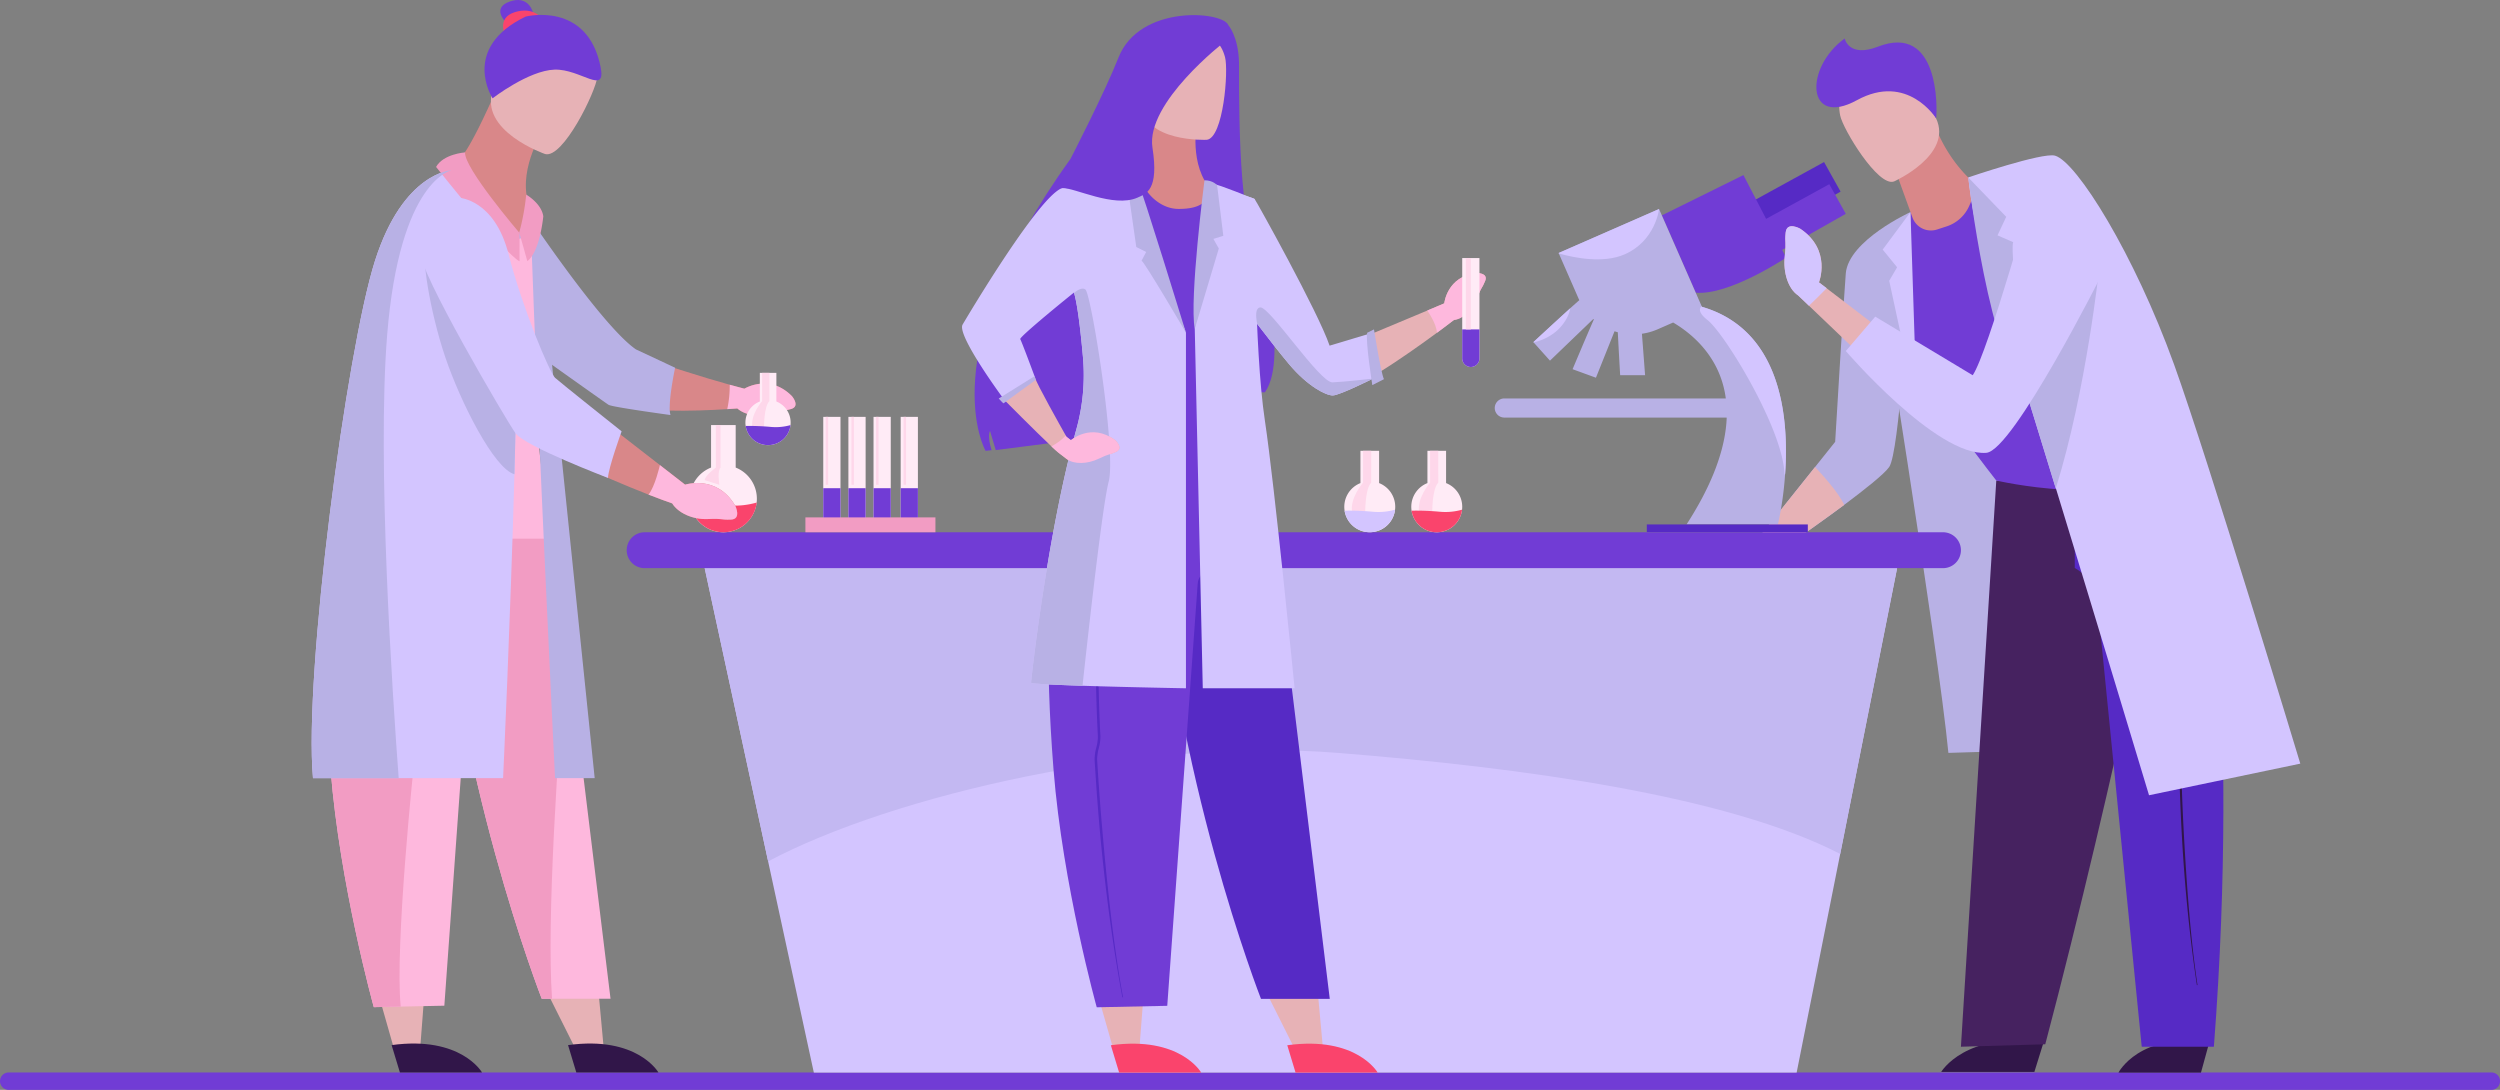 <svg xmlns="http://www.w3.org/2000/svg" viewBox="0 0 1687.89 735.82"><rect x="0" y="0" width="1687.89" height="735.82" fill="#808080" stroke="none"/><defs><style>.ee4212ba-3d1e-4eaf-b6db-d01a2c45f3ce{fill:#713cd5;}.a72a8075-4c4a-4443-8f73-429c3a433279{fill:#b8b1e5;}.a7e2f13d-fa71-4e81-a7bd-7f29c1338b50{fill:#e7b2b6;}.f06cbcc8-41ef-4cd3-b1ba-1514f4a52d6b{fill:#311649;}.f87fb401-c7dd-4cc4-89ed-9f97daa0e807{fill:#462260;}.a667ef1e-3ebb-4fbe-9bb4-802408a3712c{fill:#562ac5;}.f5be6fcc-40c4-41f4-a9b1-fd82147cb2ea{fill:#d98789;}.f1641b0c-dfc0-4614-b07b-20ae2f412afc{fill:#d3c5ff;}.ebb1fa61-558d-4107-9f00-5e08c88d8e32{fill:#c3b8f2;}.b457e984-bdd8-495d-80ad-0864367a7a82{fill:#fa446c;}.a7975b9c-5af5-4d91-9b94-48f41db02f0e{fill:#feb8dd;}.aacbb175-367e-4b9c-905c-466d101a636e{fill:#ffebf6;}.aad9f47f-5f7b-41be-ba03-aaa22da0c72a{fill:#fed7ea;}.a96fa9a2-47ea-4af1-955f-41f260e83f93{fill:#f29cc3;}</style></defs><title>Asset 2</title><g id="bc855804-f3bd-4b12-9f85-8455fdbacf30" data-name="Layer 2"><g id="b679aa7b-f37b-438b-94d8-6baa90bef806" data-name="Слой 2"><path class="ee4212ba-3d1e-4eaf-b6db-d01a2c45f3ce" d="M1682.15,724.09H5.84A5.85,5.85,0,0,0,0,729.92V730a5.85,5.85,0,0,0,5.84,5.83H1682.15a5.75,5.75,0,0,0,5.74-5.73v-.27A5.75,5.75,0,0,0,1682.15,724.09Z"/><path class="a72a8075-4c4a-4443-8f73-429c3a433279" d="M1299.4,146.51l-33.74,25.16s43.17,266.61,49.8,336.65L1489.89,503S1420.84,138.59,1299.4,146.51Z"/><path class="a72a8075-4c4a-4443-8f73-429c3a433279" d="M1289.88,143.18l-1.8,56.76s-5.65,105.29-12.57,115.34c-3.29,4.79-17,15.59-30.41,25.6-14.8,11-29.3,21.08-29.3,21.08h-27.62l37.27-46.66,13.58-17s6.09-101.45,7.17-113.77C1248.17,162.22,1289.88,143.18,1289.88,143.18Z"/><path class="a7e2f13d-fa71-4e81-a7bd-7f29c1338b50" d="M1245.1,340.88c-14.8,11-29.3,21.08-29.3,21.08h-27.62l37.27-46.66C1229.63,319.71,1241.42,332.56,1245.1,340.88Z"/><path class="f06cbcc8-41ef-4cd3-b1ba-1514f4a52d6b" d="M1379.85,703.34l-6.34,20.39H1310.6S1326.7,696.23,1379.85,703.34Z"/><path class="f06cbcc8-41ef-4cd3-b1ba-1514f4a52d6b" d="M1491.6,703.79,1486,724.18h-55.71S1444.53,696.68,1491.6,703.79Z"/><path class="f87fb401-c7dd-4cc4-89ed-9f97daa0e807" d="M1347.8,324.43h120.94s-40.67,201.89-87.87,380.62l-56.94,1.66Z"/><path class="a667ef1e-3ebb-4fbe-9bb4-802408a3712c" d="M1487.25,322.48s25.42,151.74,7.46,384.23H1446l-30.54-306.47h0c-.89-8.94-14.68-16.78-14.68-16.78V331Z"/><path class="f06cbcc8-41ef-4cd3-b1ba-1514f4a52d6b" d="M1483.24,665.06c-4.42-29.16-8.08-63.76-10.09-99.87-.31-5.52-.59-11.2-.84-16.88-.28-6.27-.52-12.62-.72-18.87a29.06,29.06,0,0,1,1.1-7,27.28,27.28,0,0,0,1-6.39c-.59-23.77-.1-45.53.33-64.73q.17-7.56.31-14.81c.8-43.66,1.11-68.4,1.1-68.64h0c0,.24,1.09,24.86.29,68.58q-.13,7.26-.31,14.81c-.43,19.18-.92,40.93-.33,64.65a28.51,28.51,0,0,1-1.08,6.83,27.73,27.73,0,0,0-1,6.59c.2,6.24.44,12.58.72,18.84.25,5.67.53,11.35.84,16.86,2,36.06,4.69,71,9.1,100.08Z"/><path class="ee4212ba-3d1e-4eaf-b6db-d01a2c45f3ce" d="M1289.88,143.18c21-18.8,55.09-30,87.15-33.76,36.62-4.25,126.85,183.52,91.71,207.12-40.07,26.91-120.94,7.89-120.94,7.89s-40.72-51.75-51.8-75.24C1287.91,232.05,1289.88,143.18,1289.88,143.18Z"/><polygon class="a667ef1e-3ebb-4fbe-9bb4-802408a3712c" points="1231.52 109.4 1183.35 135.84 1194.51 156.69 1242.68 129.38 1231.52 109.4"/><path class="ee4212ba-3d1e-4eaf-b6db-d01a2c45f3ce" d="M1246.2,144.36l-11.16-20-42.63,23.4-15.32-29.56L1122,145.42l22.87,52.2c22.77,2,61.06-23.7,61.06-23.7l-2.7-5.21Z"/><path class="a72a8075-4c4a-4443-8f73-429c3a433279" d="M1149.06,207.14l-.18-.43-4-9.09L1122,145.41l-1.89-4.3-67.8,29.7.13.31,13.28,30.32.57,1.23c-1.54,1.33-3.7,3.26-6.17,5.49-9.92,9-24.85,22.84-24.85,22.84l.14.16,11.07,12.34,29.29-28.15.33.3h0c-5.28,12-14.36,33.62-14.36,33.62l15.77,5.75,12.55-31.36c.73.24,1.47.47,2.21.67.64,12.95,1.59,29,1.59,29h16.83l-2.13-28a40.79,40.79,0,0,0,10.61-3l10.46-4.58c12.11,7.15,29.65,21.51,34.75,46.45.32,1.56.59,3.17.81,4.81H1015.66a6.48,6.48,0,0,0-6.47,6.46h0a6.48,6.48,0,0,0,6.47,6.46H1165.8c-.1,2.62-.32,5.32-.69,8.12-2.29,17.57-10.08,38.72-26.41,64h61.68a224.71,224.71,0,0,0,4.87-34.29C1207.88,281.47,1202.58,222.76,1149.06,207.14Z"/><rect class="a667ef1e-3ebb-4fbe-9bb4-802408a3712c" x="1111.85" y="354.08" width="108.71" height="5.2"/><path class="f5be6fcc-40c4-41f4-a9b1-fd82147cb2ea" d="M1280.84,118.18s6,16.56,10.38,28.7a13.26,13.26,0,0,0,16.56,8.08l6.45-2.09A25.26,25.26,0,0,0,1329.54,139l5.88-13.46s-17.17-12.15-27.82-37.67Z"/><path class="a7e2f13d-fa71-4e81-a7bd-7f29c1338b50" d="M1278.77,122.51s39.92-17.89,28.4-42.58S1293,36.31,1267.06,46.69,1240.57,68.78,1242.41,78,1268.09,126.53,1278.77,122.51Z"/><path class="ee4212ba-3d1e-4eaf-b6db-d01a2c45f3ce" d="M1307.17,79.93s-19.28-31-53.45-12.29S1218,45.87,1245.43,26c0,0,2.72,13.16,22.44,5.51C1309.24,15.44,1308.08,73,1307.17,79.93Z"/><path class="f1641b0c-dfc0-4614-b07b-20ae2f412afc" d="M1553.06,515.57l-102.13,21.34s-33.47-111.06-63-207.61c-9.43-30.83-18.46-60.17-25.86-84-8-25.84-14.18-45.12-16.85-52.58-12.8-35.83-16.33-72.94-16.33-72.94s50.2-17.11,58.6-14.68c14.7,4.25,53.48,66.52,80.36,141C1490.72,309.45,1553.06,515.57,1553.06,515.57Z"/><polygon class="f1641b0c-dfc0-4614-b07b-20ae2f412afc" points="1289.88 143.18 1294.16 275.89 1275.51 189.57 1280.84 180.45 1271.11 168.51 1289.88 143.18"/><path class="a72a8075-4c4a-4443-8f73-429c3a433279" d="M1328.9,119.83s14.2,123.8,41,148.11c0,0-13.47-97-10.69-104.43l-10.57-4.61,5.87-12.52Z"/><path class="a72a8075-4c4a-4443-8f73-429c3a433279" d="M1387.94,329.81c-9.43-30.83-18.46-60.17-25.86-83.95,9.93-15.41,55.39-66.28,55.39-66.28S1408.6,264,1387.94,329.81Z"/><path class="a7e2f13d-fa71-4e81-a7bd-7f29c1338b50" d="M1273.27,225.21l-14.14,17.31-37.78-36.08-7.34-7c-6.62-4.38-10.21-15.37-9-26.38s-.1-8.19.62-16,9.89-2.59,9.89-2.59c21.34,14.4,12.57,36.17,12.57,36.17l5.19,4Z"/><path class="f1641b0c-dfc0-4614-b07b-20ae2f412afc" d="M1374.64,121.9s-32.55,116.86-42.76,131.44l-65.8-39.56L1246.2,237s61.25,71.35,94.88,68.72c18.14-1.42,78.38-121.2,78.38-121.2S1413.85,118.26,1374.64,121.9Z"/><path class="f1641b0c-dfc0-4614-b07b-20ae2f412afc" d="M1233.31,194.58c-4,4.11-8.59,8.65-12,11.86l-7.34-7c-6.62-4.38-10.21-15.37-9-26.38s-.1-8.19.62-16,9.89-2.59,9.89-2.59c21.34,14.4,12.57,36.17,12.57,36.17Z"/><path class="f1641b0c-dfc0-4614-b07b-20ae2f412afc" d="M1205.26,319.78l-.46,1.13c-.11-29.79-40.13-95.51-51.86-104.74-3.42-2.68-4.85-4.76-5.16-6.36a3.12,3.12,0,0,1,.82-2.81,3.83,3.83,0,0,1,.28-.29l.18.43C1202.58,222.76,1207.88,281.47,1205.26,319.78Z"/><path class="f1641b0c-dfc0-4614-b07b-20ae2f412afc" d="M1120.15,141.11s-2.41,21.43-23.16,30.57c-14.61,6.43-34.19,2.38-44.51-.56l-.13-.31Z"/><path class="f1641b0c-dfc0-4614-b07b-20ae2f412afc" d="M1060.16,208.16a22.24,22.24,0,0,1-3,7.81c-6.12,10.37-16.38,14-21.74,15.19l-.14-.16S1050.24,217.12,1060.16,208.16Z"/><polygon class="f1641b0c-dfc0-4614-b07b-20ae2f412afc" points="1280.84 383.6 1266.69 454.66 1242.42 576.55 1213.01 724.18 549.47 724.18 518.6 581.56 491.64 457.01 475.76 383.6 1280.84 383.6"/><path class="ebb1fa61-558d-4107-9f00-5e08c88d8e32" d="M1280.84,383.6l-14.15,71.06-24.27,121.89c-76.55-39.53-215.14-58.28-339-68.22-131.76-10.59-300.65,28.49-384.8,73.23L491.65,457,475.76,383.6Z"/><path class="ee4212ba-3d1e-4eaf-b6db-d01a2c45f3ce" d="M1311.8,383.6H435.24a12.12,12.12,0,0,1-12.12-12.12h0a12.12,12.12,0,0,1,12.12-12.12H1311.8a12.12,12.12,0,0,1,12.13,12.12h0A12.12,12.12,0,0,1,1311.8,383.6Z"/><path class="ee4212ba-3d1e-4eaf-b6db-d01a2c45f3ce" d="M848.16,163.08C835,150,836.69,48.62,836.54,42.42c-.43-17.91-7.2-25.39-7.2-25.39-3.47-9.49-60-14.31-74.21,21.88-9.1,23.22-32.38,68.37-32.38,68.37-95.13,132-57.32,197.12-57.32,197.12l4.06-.45c-1.4-4.32-2.5-10.43-1.07-13l3.87,12.93,70.27-9c.54-13.51,6-34.57,6-34.57l.33,35.75,9.43.49c-3.73-75.36,12.28-112.37,17-121.55-4.06,41.91,16.22,110.23,16.22,110.23l2.9-.65-6.58-34.16,8.42,33.75,8.17-1.86q-1.95-6.83-3.59-13.31l3.59,13.31C821.93,263.2,854,264.89,854,264.89,871.44,240.39,848.16,163.08,848.16,163.08Z"/><polygon class="a7e2f13d-fa71-4e81-a7bd-7f29c1338b50" points="855.84 671.71 876.35 712.63 893.04 706.19 889.21 664.43 855.84 671.71"/><path class="b457e984-bdd8-495d-80ad-0864367a7a82" d="M869.11,705.7l5.59,18.48h55.45S916,699.25,869.11,705.7Z"/><path class="a667ef1e-3ebb-4fbe-9bb4-802408a3712c" d="M854,315.62,897.8,674.39H851.36s-60.6-155.16-69.29-316.84C778.74,295.77,854,315.62,854,315.62Z"/><polygon class="a7e2f13d-fa71-4e81-a7bd-7f29c1338b50" points="742.15 674.94 751.65 708.31 769.42 706.16 773.35 655.16 742.15 674.94"/><path class="b457e984-bdd8-495d-80ad-0864367a7a82" d="M750,705.7l5.59,18.48H811S796.84,699.25,750,705.7Z"/><path class="ee4212ba-3d1e-4eaf-b6db-d01a2c45f3ce" d="M794.07,320.5h-34.4l-36.9-5.16s-23.62,51.57-11.46,204.43c6.18,77.68,29.16,160.31,29.16,160.31l47.61-1L808.64,394c.61-7.81,9.7-10.62,9.7-10.62L817,319.62Z"/><path class="a667ef1e-3ebb-4fbe-9bb4-802408a3712c" d="M757.75,673.27c-6.41-34.47-12-75.37-15.67-118-.56-6.52-1.09-13.23-1.58-19.94-.53-7.4-1-14.89-1.48-22.27a31.93,31.93,0,0,1,1.14-8.29,30.23,30.23,0,0,0,1.08-7.54c-1.47-28.06-1.55-53.75-1.62-76.42,0-6,0-11.76-.07-17.47-.37-51.54-.77-80.75-.79-81h0c0,.28,2.14,29.36,2.51,81q.06,8.57.08,17.48c.07,22.64.14,48.31,1.62,76.32a31.51,31.51,0,0,1-1.13,8.05,30.48,30.48,0,0,0-1.09,7.77c.44,7.37.94,14.86,1.48,22.25.48,6.7,1,13.4,1.57,19.92,3.62,42.59,8.05,83.83,14.45,118.25Z"/><path class="f5be6fcc-40c4-41f4-a9b1-fd82147cb2ea" d="M807.81,85.33S802.36,117,822.07,132c0,0-18.33,26.14-27.68,25.34-10.41-.88-25.63-33-25.63-33s4.31-19.71,3.42-49.84Z"/><path class="a7e2f13d-fa71-4e81-a7bd-7f29c1338b50" d="M814.74,94.39s-43.46,2-44.28-25.09-7-45.07,20.73-47.48,33.42,7.76,35.89,16.73S826,93.18,814.74,94.39Z"/><path class="ee4212ba-3d1e-4eaf-b6db-d01a2c45f3ce" d="M854,315.63s-5.77,4.75-63.34,7.6q-5.61.28-10.67.39c-20.65.48-34.55-1-43.7-2.76-12.34-2.43-16-5.52-16-5.52s18-43.36,18-64c0-14.24,32.14-129.62,32.14-129.62,3.76,10.36,13.91,19.24,25.06,19.33,29.16.21,17.79-19.38,17.79-19.38l32.85,13.2s-4.08,12.19-2.55,24a29.69,29.69,0,0,0,2.49,8.87c.29.61.6,1.21,1,1.79,7.94,13.58,2.5,37.11-3.31,64.38S854,315.63,854,315.63Z"/><path class="a7e2f13d-fa71-4e81-a7bd-7f29c1338b50" d="M1002.71,189.7c-2.34,5.67-2.24,3.25-5.35,11.3s-9.54,14.36-15.69,15c0,0-2.69,2.08-7.12,5.4h0c-1.32,1-2.8,2.09-4.41,3.27-19.92,14.7-59.85,42.78-72.33,41.38-16.85-1.88-64.63-70.4-64.63-70.4l12.89-60.75s34.66,58.24,51.74,102.24c0,0,41.88-17.39,65.82-27.47,1.28-.53,2.5-1.06,3.67-1.55l7.8-3.31s1.79-18.2,21.71-20.47C996.8,184.35,1005,184,1002.71,189.7Z"/><path class="a7975b9c-5af5-4d91-9b94-48f41db02f0e" d="M1002.71,189.7c-2.34,5.67-2.24,3.25-5.35,11.3s-9.54,14.36-15.69,15c0,0-2.69,2.08-7.12,5.4h0c-1.32,1-2.8,2.09-4.41,3.27-.29-6.39-6.51-15-6.51-15h0c1.28-.53,2.5-1.06,3.67-1.55l7.8-3.31s1.79-18.2,21.71-20.47C996.8,184.35,1005,184,1002.71,189.7Z"/><path class="aacbb175-367e-4b9c-905c-466d101a636e" d="M998.86,174.25v67.94a5.82,5.82,0,0,1-11.63,0V174.25Z"/><path class="ee4212ba-3d1e-4eaf-b6db-d01a2c45f3ce" d="M998.86,222.39v19.8a5.82,5.82,0,0,1-11.63,0v-19.8Z"/><path class="f1641b0c-dfc0-4614-b07b-20ae2f412afc" d="M927.05,255.59S904.31,267,899.8,267s-16.75-5.94-29.64-21.3c-5.62-6.7-13.85-17.18-21.32-26.94-9.68-12.62-18.09-24-18-24.36.21-.63,4.72-63.7,4.72-63.7s10.78,2.94,11.52,3.67,43.06,76.59,50.6,99l25.2-7.56Z"/><path class="f1641b0c-dfc0-4614-b07b-20ae2f412afc" d="M806.65,222.07l5.41,242.63h62S860.48,327,854,284c-7.43-49.33-6.9-149.61-6.9-149.61s-25.44-10.35-27.38-10S806.65,222.07,806.65,222.07Z"/><path class="a72a8075-4c4a-4443-8f73-429c3a433279" d="M813.21,121.71s-10.33,80.46-6.56,100.36l16.24-54.29-3.66-6.48,6.7-2.1-4.19-34.15S819,121.71,813.21,121.71Z"/><path class="f1641b0c-dfc0-4614-b07b-20ae2f412afc" d="M800.7,224.57V464.7s-39.39-.71-69.83-1.7c-19.14-.62-34.73-1.35-34.73-2.07,0-1.71,10.8-99.95,30.55-171a136.85,136.85,0,0,0,4.49-48.62c-1.42-16-3.5-34.82-6-43.53,0-.07,0-.15-.07-.23s-37.23,30-36.29,31.43S699,255.38,699,255.38s-17.49,12.67-21.05,14.45c0,0-32.47-43.78-28-50.76,0,0,56.6-96.23,69.46-92.2,3.64,1.15,41.7-2.54,41.7-2.54Z"/><path class="a72a8075-4c4a-4443-8f73-429c3a433279" d="M768.76,124.33c1.59,1.59,31.94,100.25,31.94,100.25S772.83,177,770.73,176l3.12-5.87-6.68-3.35-6.07-42.42S766.15,121.72,768.76,124.33Z"/><path class="a7e2f13d-fa71-4e81-a7bd-7f29c1338b50" d="M753.48,305.09c-5.57,2.54-3.84.84-11.62,4.59s-16.78,3.94-21.71.2l-5.46-4.2c-.94-.72-2.64-2.25-4.81-4.3-10.49-9.85-32-31.54-32-31.54L699,255.38c.57,3.13,17.4,33.06,20.55,38.64.32.58.51.9.51.9l3,2.3s13.75-12.05,29.83-.07C752.83,297.15,759.06,302.54,753.48,305.09Z"/><path class="a72a8075-4c4a-4443-8f73-429c3a433279" d="M698.45,254l-24.16,15.07s3.15,3.46,3.26,3.25,21.78-15.83,21.78-15.83Z"/><path class="ee4212ba-3d1e-4eaf-b6db-d01a2c45f3ce" d="M826.68,28.3s-53.3,41.07-48.59,71.41c4.42,28.51-4,31-10.2,33.76-16.09,7-42.35-6.9-50.71-6.48-5.95.29,14.5-5.78,24.22-18.76,25.85-34.54,23.34-81.2,28.5-84.56C805.06.78,826.68,28.3,826.68,28.3Z"/><path class="a72a8075-4c4a-4443-8f73-429c3a433279" d="M927.67,222.39s4.51,28.9,6.71,33.62l-7.86,4s-4.71-29.89-3.46-35.34Z"/><rect class="aad9f47f-5f7b-41be-ba03-aaa22da0c72a" x="989.66" y="174.25" width="3.38" height="48.14"/><path class="a72a8075-4c4a-4443-8f73-429c3a433279" d="M748.51,325.3c-4.16,15.75-13.62,100.58-17.64,137.7-19.14-.62-34.73-1.35-34.73-2.07,0-1.71,10.8-99.95,30.55-171a136.85,136.85,0,0,0,4.49-48.62c-1.42-16-3.5-34.82-6-43.53,2.73-2.38,5.87-3.78,7.67-2.27C736.81,198.86,753.85,305,748.51,325.3Z"/><path class="a7975b9c-5af5-4d91-9b94-48f41db02f0e" d="M753.48,305.09c-5.57,2.54-3.84.84-11.62,4.59s-16.78,3.94-21.71.2l-5.46-4.2c-.94-.72-2.64-2.25-4.81-4.3,3.32-1.85,7.22-4.41,9.63-7.36.32.58.51.9.51.9l3,2.3s13.75-12.05,29.83-.07C752.83,297.15,759.06,302.54,753.48,305.09Z"/><path class="a72a8075-4c4a-4443-8f73-429c3a433279" d="M927.05,255.59S904.31,267,899.8,267s-16.75-5.94-29.64-21.3c-5.62-6.7-13.85-17.18-21.32-26.94-1.05-5.15-1.44-10.86,2.06-11.21,6.28-.63,40.23,50.92,48.71,50.6S927.05,255.59,927.05,255.59Z"/><path class="ee4212ba-3d1e-4eaf-b6db-d01a2c45f3ce" d="M359.74,8.11s-2.92-11.71-15.8-7-1.57,14.75-1.57,14.75Z"/><polygon class="a7e2f13d-fa71-4e81-a7bd-7f29c1338b50" points="370.25 671.62 390.75 712.54 407.45 706.1 403.61 664.34 370.25 671.62"/><path class="aacbb175-367e-4b9c-905c-466d101a636e" d="M511,336.73a21.6,21.6,0,0,1-.15,2.56,22.63,22.63,0,0,1-44.85.88,22.92,22.92,0,0,1-.26-3.44,22.64,22.64,0,0,1,14.34-21.06V287H496.7v28.68A22.62,22.62,0,0,1,511,336.73Z"/><path class="b457e984-bdd8-495d-80ad-0864367a7a82" d="M510.89,339.29a22.63,22.63,0,0,1-44.85.88,231.62,231.62,0,0,1,25.2,1A53.41,53.41,0,0,0,510.89,339.29Z"/><path class="aad9f47f-5f7b-41be-ba03-aaa22da0c72a" d="M486.47,287h-3.19l.05,28.68s-7.54,5.5-7.54,8.49l9.9,3.14s-1.58-9,.78-11.63Z"/><path class="f06cbcc8-41ef-4cd3-b1ba-1514f4a52d6b" d="M383.52,705.61l5.58,18.48h55.45S430.37,699.16,383.52,705.61Z"/><path class="a7975b9c-5af5-4d91-9b94-48f41db02f0e" d="M412.2,674.29H365.76s-60.59-155.15-69.29-316.84c-3.32-61.77,69.06-42.2,69.06-42.2l17.16,117.27Z"/><path class="a96fa9a2-47ea-4af1-955f-41f260e83f93" d="M372.72,674.29h-7s-60.59-155.15-69.29-316.84c-3.32-61.77,69.06-42.2,69.06-42.2l17.16,117.27C376.69,507.16,368.94,621.31,372.72,674.29Z"/><polygon class="a7e2f13d-fa71-4e81-a7bd-7f29c1338b50" points="256.55 674.85 266.05 708.22 283.82 706.07 287.75 655.07 256.55 674.85"/><path class="f06cbcc8-41ef-4cd3-b1ba-1514f4a52d6b" d="M264.4,705.61,270,724.09h55.45S311.25,699.16,264.4,705.61Z"/><path class="a7975b9c-5af5-4d91-9b94-48f41db02f0e" d="M330.23,383.3s-9.09,2.81-9.7,10.62L300,679l-29.41.61-18.2.37s-23-82.63-29.16-160.31q-1.33-16.84-2.12-32.08c-6.69-128.08,13.58-172.35,13.58-172.35l36.9,5.16H306l23-.88Z"/><path class="a96fa9a2-47ea-4af1-955f-41f260e83f93" d="M270.56,679.62l-18.2.37s-23-82.63-29.16-160.31q-1.33-16.84-2.12-32.08l51.07-5.73,7.5,32.06S266.39,639.12,270.56,679.62Z"/><path class="f5be6fcc-40c4-41f4-a9b1-fd82147cb2ea" d="M534.08,276.16c-6.48,1.85-4.32.29-13.38,3.09-8.68,2.68-17.94.94-22.88-3.49l-6.82.47c-22.44,1.43-59.39,2.5-77.52-4.06C397.26,266.29,337,218.09,337,218.09l-15.38-70.77s31.61-3.66,37,4.55c29.89,45.26,35.26,57.56,72,88.83,23.79,7.3,41.53,13.36,62,19.05q4.83,1.35,9.91,2.67c2.5-1.44,17.86-9.3,32.07,5C534.67,267.43,540.56,274.3,534.08,276.16Z"/><path class="a72a8075-4c4a-4443-8f73-429c3a433279" d="M452.68,280.21s-39.28-5.33-41.8-6.9c-1.71-1.08-26.5-18.7-42.21-29.88h0l-12.79-9.09s-19.48-53.23,0-89.85c0,0,50.52,75.7,73.5,91.42l26.43,12.37s-3.49,16.39-3.65,26.31A19.13,19.13,0,0,0,452.68,280.21Z"/><path class="b457e984-bdd8-495d-80ad-0864367a7a82" d="M365.73,12.43s-5.45-8.17-18.23-4.19-6.08,16.35-6.08,16.35Z"/><path class="a7975b9c-5af5-4d91-9b94-48f41db02f0e" d="M327.13,363.7H367a5.85,5.85,0,0,0,5.73-7.06c-4-18.67-13.71-69.52-8.12-93,6.92-29-6.85-107.72-6.85-107.72s-5.13,12.43-36,3.12S327.13,363.7,327.13,363.7Z"/><path class="f5be6fcc-40c4-41f4-a9b1-fd82147cb2ea" d="M364.62,91.89s-18.39,30.21-4.26,53.48c0,0-15.65,19-32.65,12.25-35.33-14-18.76-49.38-18.76-49.38s4.46.82,23.61-41.86Z"/><path class="a7e2f13d-fa71-4e81-a7bd-7f29c1338b50" d="M368.05,104S322.78,88.41,332.9,60.37,344,11.44,373.31,20.18s31.06,21.45,30,31.63S380.09,107.28,368.05,104Z"/><path class="ee4212ba-3d1e-4eaf-b6db-d01a2c45f3ce" d="M354.94,11.18s41.8-10.69,50.6,34.25c3.76,19.19-13.59,1-31.15,1.58s-41.83,19.37-41.83,19.37S310.62,32.55,354.94,11.18Z"/><path class="f1641b0c-dfc0-4614-b07b-20ae2f412afc" d="M348.82,251.15c-.31,21.64-.83,45.16-1.49,69-2.74,99.66-7.67,205.21-7.67,205.21H211.31C205,455,234,236.27,253.16,176.11s51.91-61.22,51.91-61.22L334.84,149C338,158.34,349.56,199.15,348.82,251.15Z"/><path class="a72a8075-4c4a-4443-8f73-429c3a433279" d="M363,151.89s-4.46,5.59-4.32,9.63C363,287,374.74,525.37,374.74,525.37h26.77Z"/><path class="f5be6fcc-40c4-41f4-a9b1-fd82147cb2ea" d="M493.34,350.82c-7.55.2-4.78-.89-15.41-.39-10.37.49-20.13-4.18-24.11-10.56-4.39-1.51-9.87-3.54-16-5.94-30.85-12.07-78.33-33.31-86.64-41.53C339.47,280.81,282.91,178.16,288,167.07s40.23-18,40.23-18l45,108.84L445.54,314h0l17,13.2s21.41-7,33.89,14.3C496.43,341.51,500.9,350.62,493.34,350.82Z"/><path class="a96fa9a2-47ea-4af1-955f-41f260e83f93" d="M350.77,157.3S313,113.17,314,102.89c0,0-14.68,1-19.58,9.81,0,0,47,59.31,56.36,63.72Z"/><path class="a96fa9a2-47ea-4af1-955f-41f260e83f93" d="M355.28,131.39s10.32,5.93,11.53,14.65c0,0-2.16,23.78-10.78,30.27L350.58,157A158.44,158.44,0,0,0,355.28,131.39Z"/><path class="a72a8075-4c4a-4443-8f73-429c3a433279" d="M348.82,251.15c-.31,21.64-.83,45.16-1.49,69l-.11,0c-13.54-3.8-36.18-48.21-46.66-79.22s-16.65-70.7-12.57-73.84Z"/><path class="f1641b0c-dfc0-4614-b07b-20ae2f412afc" d="M310,133.54s23.86,1,33.32,37.93,28,80.46,31.43,83.6,44.94,36.14,44.94,36.14-9,24.87-9.21,31.45c0,0-56.14-21.34-62.44-30.17s-66.32-111-64.12-122.28S287.36,145.9,310,133.54Z"/><path class="a72a8075-4c4a-4443-8f73-429c3a433279" d="M261.37,226.41c-6.89,85.68,3.61,242.76,7.81,299H211.31C205,455,234,236.27,253.16,176.11s51.91-61.22,51.91-61.22S269.85,120.81,261.37,226.41Z"/><path class="a7975b9c-5af5-4d91-9b94-48f41db02f0e" d="M493.34,350.82c-7.55.2-4.78-.89-15.41-.39-10.37.49-20.13-4.18-24.11-10.56-4.39-1.51-9.87-3.54-16-5.94,4.41-5.26,7.72-19.92,7.72-19.92h0l17,13.2s21.41-7,33.89,14.3C496.43,341.51,500.9,350.62,493.34,350.82Z"/><path class="a7975b9c-5af5-4d91-9b94-48f41db02f0e" d="M534.08,276.16c-6.48,1.85-4.32.29-13.38,3.09-8.68,2.68-17.94.94-22.88-3.49l-6.82.47a76,76,0,0,0,1.69-16.48q4.83,1.35,9.91,2.67c2.5-1.44,17.86-9.3,32.07,5C534.67,267.43,540.56,274.3,534.08,276.16Z"/><path class="aacbb175-367e-4b9c-905c-466d101a636e" d="M533.81,285.29a16.56,16.56,0,0,1-.1,1.73,15.27,15.27,0,0,1-30.26.59,14.82,14.82,0,0,1-.18-2.32A15.27,15.27,0,0,1,513,271.08V251.73h11.18v19.35A15.27,15.27,0,0,1,533.81,285.29Z"/><path class="aad9f47f-5f7b-41be-ba03-aaa22da0c72a" d="M519.46,251.73h-4.91v19.09s-8.19,9.27-6.55,18.07h7.86s-.24-14.14,3.6-18.07Z"/><path class="ee4212ba-3d1e-4eaf-b6db-d01a2c45f3ce" d="M533.71,287a15.27,15.27,0,0,1-30.26.59,157.59,157.59,0,0,1,17,.65A36.26,36.26,0,0,0,533.71,287Z"/><path class="aacbb175-367e-4b9c-905c-466d101a636e" d="M567.46,281.45v67.93a5.82,5.82,0,1,1-11.63,0V281.45Z"/><path class="ee4212ba-3d1e-4eaf-b6db-d01a2c45f3ce" d="M567.46,329.59v19.79a5.82,5.82,0,1,1-11.63,0V329.59Z"/><path class="aacbb175-367e-4b9c-905c-466d101a636e" d="M584.43,281.45v67.93a5.82,5.82,0,1,1-11.63,0V281.45Z"/><path class="ee4212ba-3d1e-4eaf-b6db-d01a2c45f3ce" d="M584.43,329.59v19.79a5.82,5.82,0,1,1-11.63,0V329.59Z"/><path class="aacbb175-367e-4b9c-905c-466d101a636e" d="M601.4,281.45v67.93a5.82,5.82,0,1,1-11.63,0V281.45Z"/><path class="ee4212ba-3d1e-4eaf-b6db-d01a2c45f3ce" d="M601.4,329.59v19.79a5.82,5.82,0,1,1-11.63,0V329.59Z"/><path class="aacbb175-367e-4b9c-905c-466d101a636e" d="M619.73,281.45v67.93a5.82,5.82,0,1,1-11.63,0V281.45Z"/><path class="ee4212ba-3d1e-4eaf-b6db-d01a2c45f3ce" d="M619.73,329.59v19.79a5.82,5.82,0,1,1-11.63,0V329.59Z"/><rect class="a96fa9a2-47ea-4af1-955f-41f260e83f93" x="543.78" y="349.32" width="87.79" height="10.04"/><rect class="aad9f47f-5f7b-41be-ba03-aaa22da0c72a" x="557.45" y="281.45" width="1.68" height="45.85"/><rect class="aad9f47f-5f7b-41be-ba03-aaa22da0c72a" x="574.84" y="281.45" width="1.68" height="45.85"/><rect class="aad9f47f-5f7b-41be-ba03-aaa22da0c72a" x="591.47" y="281.45" width="1.68" height="45.85"/><rect class="aad9f47f-5f7b-41be-ba03-aaa22da0c72a" x="610.04" y="281.45" width="1.68" height="45.85"/><path class="aacbb175-367e-4b9c-905c-466d101a636e" d="M942,342.16a17.92,17.92,0,0,1-.11,1.95,17.2,17.2,0,0,1-34.08.67,17.2,17.2,0,0,1,10.7-18.62V304.37h12.6v21.79A17.19,17.19,0,0,1,942,342.16Z"/><path class="aad9f47f-5f7b-41be-ba03-aaa22da0c72a" d="M925.81,304.37h-5.52v21.5s-9.23,10.44-7.38,20.35h8.85s-.27-15.92,4-20.35Z"/><path class="f1641b0c-dfc0-4614-b07b-20ae2f412afc" d="M941.86,344.11a17.2,17.2,0,0,1-34.08.67,176.71,176.71,0,0,1,19.15.73A40.63,40.63,0,0,0,941.86,344.11Z"/><path class="aacbb175-367e-4b9c-905c-466d101a636e" d="M987.23,342.16a17.92,17.92,0,0,1-.11,1.95,17.2,17.2,0,0,1-34.09.67,18.79,18.79,0,0,1-.19-2.62,17.2,17.2,0,0,1,10.9-16V304.37h12.59v21.79A17.18,17.18,0,0,1,987.23,342.16Z"/><path class="aad9f47f-5f7b-41be-ba03-aaa22da0c72a" d="M971.07,304.37h-5.53v21.5s-9.22,10.44-7.38,20.35H967s-.26-15.92,4.06-20.35Z"/><path class="b457e984-bdd8-495d-80ad-0864367a7a82" d="M987.12,344.11a17.2,17.2,0,0,1-34.09.67,176.62,176.62,0,0,1,19.15.73A40.71,40.71,0,0,0,987.12,344.11Z"/></g></g></svg>